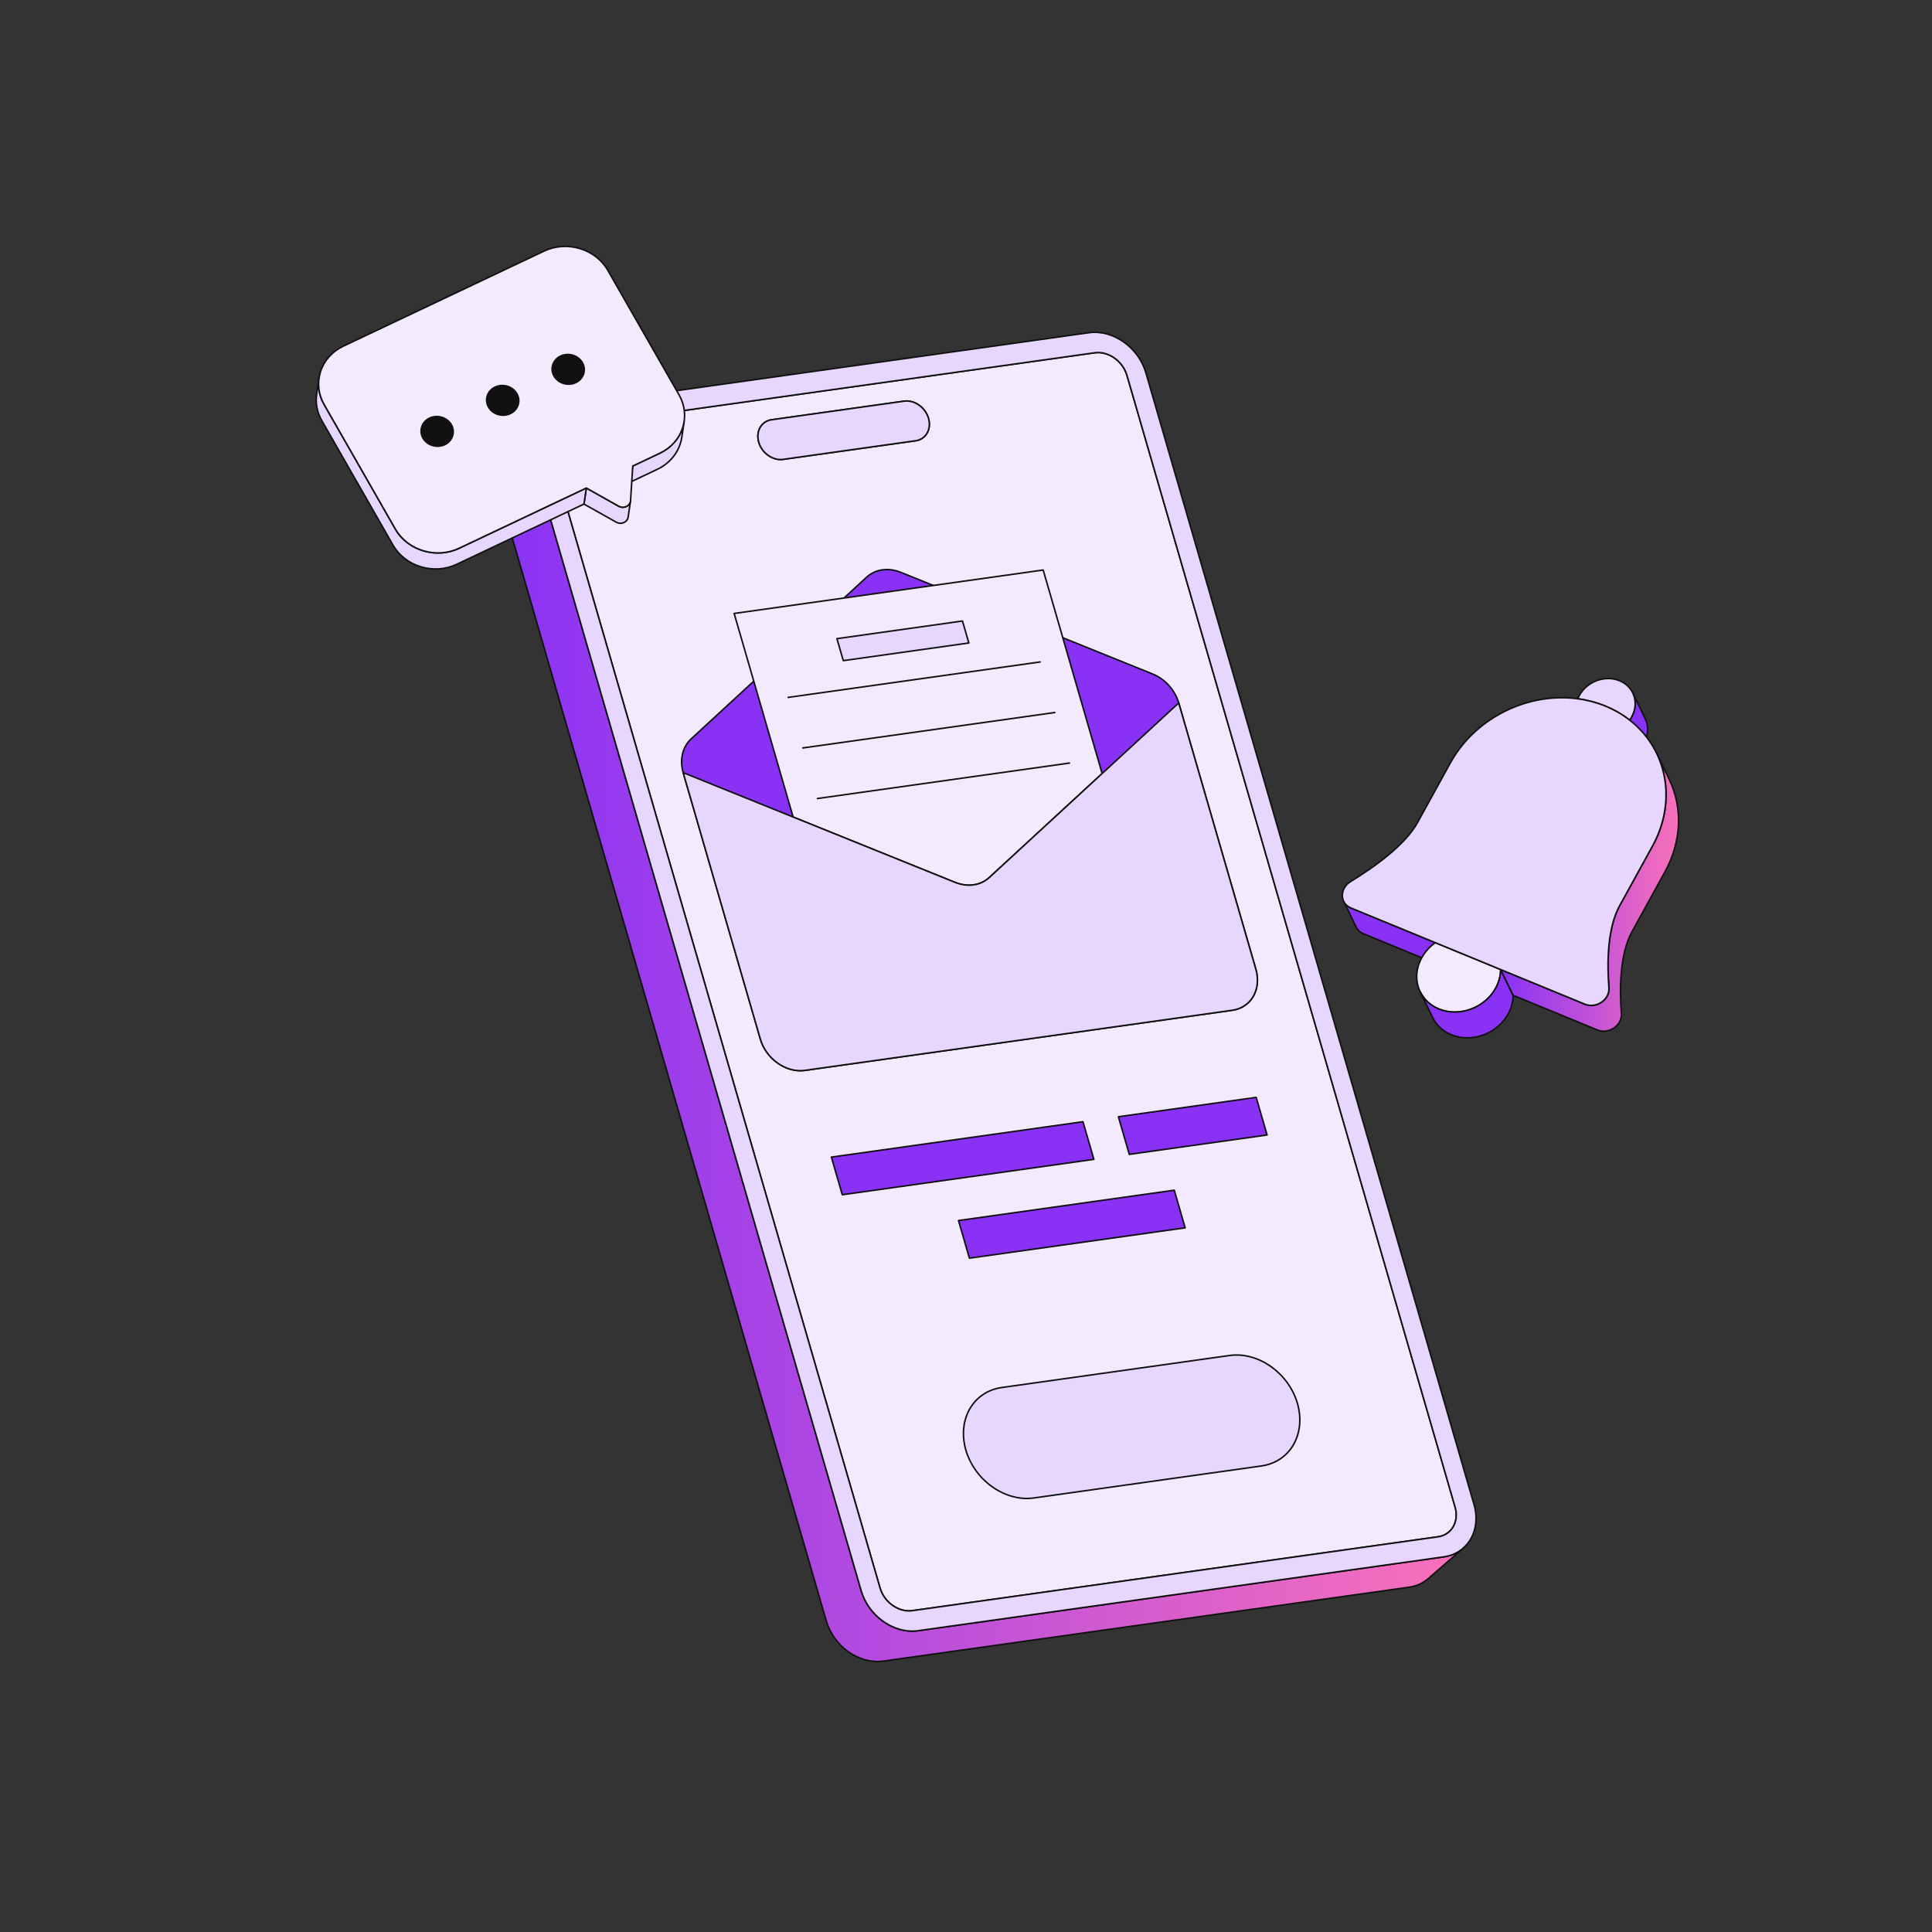 <svg width="150" height="150" viewBox="0 0 150 150" fill="none" xmlns="http://www.w3.org/2000/svg">
<rect x="0" y="0" width="150" height="150" fill="#333333" stroke="none"/>
<g clip-path="url(#clip0_37_11412)">
<path d="M126.766 53.799L127.735 55.801C128.003 56.355 127.995 57.037 127.65 57.664C127.603 57.749 127.551 57.831 127.494 57.911L126.525 55.909C126.582 55.83 126.635 55.747 126.682 55.662C127.027 55.035 127.034 54.353 126.766 53.799Z" fill="#8932F6"/>
<path d="M127.494 57.971C127.483 57.971 127.472 57.967 127.462 57.961C127.453 57.955 127.445 57.947 127.44 57.937L126.472 55.935C126.467 55.925 126.465 55.914 126.466 55.903C126.467 55.893 126.471 55.882 126.477 55.873C126.533 55.796 126.584 55.716 126.63 55.633C126.953 55.044 126.984 54.386 126.713 53.826L126.713 53.825C126.709 53.818 126.707 53.81 126.707 53.802C126.706 53.794 126.707 53.786 126.71 53.779C126.712 53.771 126.716 53.764 126.722 53.759C126.727 53.753 126.733 53.748 126.74 53.745C126.747 53.741 126.755 53.739 126.763 53.739C126.771 53.738 126.779 53.739 126.786 53.742C126.793 53.744 126.8 53.748 126.806 53.754C126.812 53.759 126.817 53.765 126.82 53.772L127.789 55.774C128.077 56.37 128.046 57.069 127.703 57.693C127.655 57.78 127.601 57.865 127.543 57.946C127.537 57.953 127.53 57.96 127.522 57.964C127.513 57.968 127.504 57.971 127.494 57.971ZM126.595 55.914L127.503 57.792C127.537 57.741 127.569 57.688 127.598 57.635C127.922 57.046 127.952 56.387 127.681 55.827L127.006 54.432C127.048 54.851 126.957 55.286 126.734 55.69C126.692 55.767 126.645 55.842 126.595 55.914Z" fill="#111111"/>
<path d="M125.739 52.85C126.86 53.311 127.282 54.57 126.682 55.662C126.634 55.747 126.582 55.83 126.525 55.909C125.974 55.479 125.347 55.113 124.651 54.827C123.955 54.54 123.231 54.351 122.497 54.252C122.533 54.163 122.574 54.076 122.62 53.992C123.221 52.9 124.617 52.389 125.739 52.85Z" fill="#E7D6FD"/>
<path d="M126.525 55.968C126.512 55.968 126.499 55.964 126.489 55.956C125.932 55.522 125.306 55.161 124.628 54.882C123.95 54.603 123.231 54.411 122.489 54.312C122.48 54.31 122.472 54.307 122.464 54.302C122.457 54.297 122.45 54.29 122.446 54.282C122.441 54.275 122.438 54.266 122.438 54.257C122.437 54.248 122.438 54.238 122.442 54.23C122.478 54.139 122.52 54.049 122.568 53.962C123.182 52.846 124.615 52.323 125.762 52.794C126.31 53.02 126.716 53.438 126.904 53.973C127.099 54.528 127.039 55.138 126.734 55.69C126.686 55.778 126.633 55.862 126.574 55.944C126.569 55.951 126.561 55.958 126.553 55.962C126.544 55.966 126.535 55.968 126.525 55.968L126.525 55.968ZM122.583 54.203C123.307 54.307 124.01 54.498 124.674 54.771C125.341 55.045 125.96 55.399 126.512 55.823C126.554 55.761 126.593 55.698 126.629 55.633C126.917 55.11 126.974 54.535 126.791 54.013C126.614 53.511 126.232 53.117 125.716 52.905C124.624 52.456 123.258 52.956 122.673 54.02C122.64 54.08 122.61 54.141 122.583 54.203H122.583Z" fill="#111111"/>
<path d="M111.436 73.188L104.888 70.495C104.619 70.385 104.431 70.198 104.324 69.978L105.293 71.98C105.399 72.2 105.588 72.386 105.857 72.497L112.405 75.19L111.436 73.188V73.188Z" fill="#8932F6"/>
<path d="M112.404 75.25C112.396 75.25 112.389 75.249 112.381 75.246L105.834 72.553C105.563 72.442 105.357 72.253 105.238 72.006L104.27 70.004C104.266 69.997 104.264 69.99 104.264 69.982C104.263 69.974 104.264 69.966 104.267 69.959C104.27 69.951 104.274 69.944 104.279 69.938C104.284 69.932 104.29 69.928 104.297 69.924C104.305 69.921 104.312 69.919 104.32 69.918C104.328 69.918 104.336 69.919 104.343 69.921C104.351 69.924 104.357 69.928 104.363 69.933C104.369 69.939 104.374 69.945 104.377 69.952L104.378 69.953C104.484 70.172 104.668 70.34 104.91 70.44L111.458 73.133C111.472 73.138 111.483 73.149 111.49 73.162L112.458 75.164C112.463 75.173 112.465 75.183 112.464 75.193C112.463 75.204 112.46 75.213 112.455 75.222C112.45 75.231 112.442 75.238 112.433 75.243C112.424 75.248 112.414 75.25 112.404 75.25V75.25ZM104.593 70.397L105.346 71.954C105.452 72.174 105.637 72.342 105.879 72.442L112.282 75.075L111.392 73.235L104.865 70.551C104.768 70.511 104.676 70.46 104.593 70.397Z" fill="#111111"/>
<path d="M116.51 75.275C116.509 75.754 116.384 76.25 116.124 76.724C115.274 78.267 113.299 78.99 111.713 78.338C110.127 77.686 109.53 75.905 110.38 74.362C110.641 73.888 111.007 73.491 111.436 73.188L116.51 75.275Z" fill="#F3EAFE"/>
<path d="M112.947 78.637C112.519 78.637 112.092 78.559 111.69 78.394C110.921 78.078 110.353 77.491 110.089 76.741C109.816 75.964 109.9 75.108 110.327 74.333C110.583 73.868 110.955 73.455 111.402 73.139C111.418 73.127 111.44 73.125 111.459 73.133L116.533 75.219C116.544 75.224 116.553 75.231 116.56 75.241C116.566 75.251 116.57 75.263 116.57 75.275C116.568 75.776 116.432 76.287 116.176 76.753C115.528 77.929 114.233 78.637 112.947 78.637ZM111.444 73.256C111.023 73.559 110.674 73.951 110.432 74.391C110.022 75.136 109.94 75.957 110.202 76.701C110.454 77.418 110.999 77.98 111.736 78.283C113.292 78.923 115.237 78.21 116.071 76.695C116.311 76.259 116.441 75.783 116.45 75.315L111.444 73.256L111.444 73.256Z" fill="#111111"/>
<path d="M116.509 75.275L117.478 77.277C117.477 77.756 117.352 78.252 117.091 78.726C116.242 80.269 114.267 80.993 112.681 80.34C112.006 80.063 111.51 79.58 111.228 78.999L110.26 76.997C110.541 77.578 111.037 78.061 111.713 78.338C113.298 78.99 115.273 78.268 116.123 76.724C116.384 76.25 116.508 75.754 116.509 75.275Z" fill="#8932F6"/>
<path d="M113.915 80.639C113.487 80.639 113.061 80.561 112.659 80.396C111.988 80.12 111.475 79.646 111.175 79.025L110.206 77.023C110.203 77.016 110.201 77.008 110.2 77C110.2 76.992 110.201 76.984 110.204 76.977C110.206 76.969 110.21 76.963 110.215 76.957C110.221 76.951 110.227 76.946 110.234 76.943C110.241 76.939 110.249 76.937 110.257 76.937C110.264 76.936 110.272 76.937 110.28 76.94C110.287 76.942 110.294 76.947 110.3 76.952C110.306 76.957 110.311 76.963 110.314 76.97C110.602 77.565 111.093 78.019 111.736 78.283C113.292 78.923 115.237 78.21 116.071 76.695C116.317 76.247 116.448 75.755 116.45 75.274C116.45 75.261 116.454 75.248 116.463 75.237C116.471 75.227 116.483 75.219 116.496 75.216C116.51 75.213 116.523 75.215 116.536 75.221C116.548 75.226 116.558 75.236 116.564 75.248L117.532 77.25C117.536 77.259 117.538 77.268 117.538 77.277C117.537 77.778 117.4 78.289 117.144 78.755C116.497 79.931 115.202 80.639 113.915 80.639ZM110.663 77.692L111.283 78.972C111.57 79.567 112.062 80.02 112.704 80.285C114.261 80.925 116.205 80.212 117.039 78.697C117.284 78.253 117.414 77.767 117.418 77.29L116.559 75.513C116.522 75.937 116.391 76.361 116.176 76.753C115.313 78.32 113.301 79.056 111.69 78.394C111.287 78.228 110.94 77.99 110.663 77.692L110.663 77.692Z" fill="#111111"/>
<path d="M129.59 60.495L128.621 58.493C129.658 60.635 129.628 63.269 128.295 65.691L125.745 70.326C124.781 72.078 124.771 74.803 124.916 76.696C124.986 77.609 123.934 78.328 123.058 77.968L116.51 75.275L117.478 77.276L124.027 79.969C124.902 80.329 125.954 79.611 125.884 78.698C125.74 76.805 125.749 74.08 126.713 72.328L129.264 67.693C130.596 65.271 130.626 62.637 129.59 60.495Z" fill="url(#paint0_linear_37_11412)"/>
<path d="M124.509 80.123C124.336 80.123 124.164 80.091 124.005 80.025L117.456 77.332C117.442 77.326 117.431 77.316 117.425 77.303L116.456 75.301C116.451 75.29 116.449 75.277 116.451 75.265C116.453 75.253 116.458 75.242 116.466 75.233C116.475 75.225 116.486 75.219 116.497 75.216C116.509 75.213 116.522 75.214 116.533 75.219L123.081 77.912C123.483 78.077 123.966 78.01 124.342 77.736C124.694 77.479 124.886 77.092 124.856 76.701C124.707 74.744 124.731 72.045 125.692 70.297L128.243 65.662C129.522 63.339 129.64 60.735 128.568 58.519C128.564 58.512 128.562 58.504 128.562 58.496C128.561 58.488 128.562 58.48 128.565 58.473C128.568 58.465 128.572 58.459 128.577 58.453C128.582 58.447 128.588 58.442 128.595 58.439C128.603 58.435 128.61 58.433 128.618 58.433C128.626 58.432 128.634 58.433 128.641 58.436C128.649 58.438 128.656 58.443 128.661 58.448C128.667 58.453 128.672 58.459 128.675 58.466L129.644 60.468C130.733 62.72 130.614 65.364 129.317 67.722L126.766 72.357C125.818 74.079 125.796 76.753 125.944 78.693C125.977 79.127 125.767 79.553 125.381 79.835C125.12 80.024 124.812 80.123 124.509 80.123L124.509 80.123ZM117.522 77.23L124.05 79.914C124.452 80.079 124.935 80.011 125.311 79.737C125.663 79.481 125.855 79.094 125.825 78.703C125.675 76.746 125.699 74.047 126.661 72.299L129.212 67.664C130.49 65.341 130.608 62.737 129.536 60.521L129.145 59.713C129.684 61.658 129.413 63.785 128.348 65.72L125.797 70.355C124.85 72.077 124.827 74.751 124.976 76.691C125.009 77.125 124.798 77.552 124.412 77.833C124.003 78.131 123.476 78.204 123.036 78.023L116.632 75.39L117.522 77.23H117.522Z" fill="#111111"/>
<path d="M124.651 54.826C125.347 55.113 125.974 55.479 126.525 55.908C129.407 58.155 130.243 62.151 128.295 65.691L125.744 70.326C124.78 72.078 124.771 74.803 124.915 76.696C124.985 77.609 123.933 78.327 123.058 77.968L116.509 75.275L111.436 73.188L104.888 70.495C104.012 70.135 103.993 68.976 104.857 68.447C106.647 67.35 109.086 65.624 110.05 63.872L112.601 59.237C114.549 55.697 118.663 53.736 122.497 54.252C123.231 54.351 123.955 54.54 124.651 54.826L124.651 54.826Z" fill="#E7D6FD"/>
<path d="M123.54 78.121C123.367 78.121 123.196 78.089 123.036 78.023L104.865 70.551C104.46 70.384 104.198 70.032 104.164 69.61C104.126 69.134 104.38 68.669 104.826 68.396C106.661 67.272 109.049 65.569 109.998 63.844L112.549 59.208C114.466 55.725 118.56 53.662 122.505 54.193C123.257 54.294 123.987 54.488 124.674 54.771C125.362 55.054 125.997 55.421 126.562 55.861C129.533 58.177 130.268 62.231 128.348 65.72L125.797 70.356C124.849 72.077 124.827 74.751 124.976 76.692C125.009 77.125 124.798 77.552 124.412 77.833C124.152 78.023 123.843 78.121 123.54 78.121L123.54 78.121ZM121.262 54.23C117.768 54.23 114.349 56.185 112.654 59.266L110.103 63.901C109.141 65.65 106.736 67.366 104.888 68.498C104.481 68.748 104.249 69.17 104.283 69.6C104.314 69.982 104.542 70.288 104.911 70.44L123.081 77.912C123.483 78.077 123.966 78.01 124.342 77.736C124.694 77.479 124.886 77.092 124.856 76.701C124.707 74.744 124.73 72.045 125.692 70.297L128.243 65.662C130.134 62.226 129.412 58.235 126.489 55.956C125.932 55.522 125.306 55.161 124.628 54.882C123.95 54.603 123.231 54.411 122.489 54.312C122.083 54.257 121.672 54.23 121.262 54.23H121.262Z" fill="#111111"/>
</g>
<g clip-path="url(#clip1_37_11412)">
<path d="M84.996 27.388C86.054 27.239 87.175 28.029 87.5 29.151L112.976 117.015C113.301 118.137 112.708 119.167 111.65 119.316L70.831 125.052C69.771 125.201 68.65 124.412 68.325 123.29L42.849 35.426C42.523 34.304 43.117 33.273 44.177 33.124L84.996 27.388ZM71.085 34.22C71.881 34.108 72.332 33.325 72.087 32.479C71.842 31.633 70.99 31.034 70.194 31.146L59.912 32.591C59.115 32.703 58.664 33.486 58.909 34.331C59.154 35.176 60.006 35.776 60.803 35.664L71.085 34.22" fill="#F3EAFE"/>
<path d="M70.574 125.13C69.572 125.13 68.573 124.361 68.267 123.306L42.792 35.442C42.622 34.857 42.693 34.26 42.987 33.806C43.119 33.604 43.292 33.433 43.497 33.305C43.701 33.177 43.931 33.095 44.17 33.065L84.988 27.328C86.072 27.176 87.225 27.986 87.558 29.134L113.034 116.998C113.204 117.584 113.133 118.181 112.838 118.636C112.707 118.837 112.534 119.008 112.33 119.136C112.127 119.263 111.897 119.345 111.659 119.375L70.84 125.112C70.752 125.124 70.663 125.13 70.574 125.13ZM84.997 27.388L85.005 27.447L44.186 33.184C43.964 33.212 43.751 33.287 43.561 33.406C43.372 33.525 43.21 33.684 43.088 33.871C42.813 34.296 42.747 34.857 42.907 35.409L68.383 123.273C68.7 124.366 69.794 125.137 70.823 124.993L111.642 119.256C111.864 119.228 112.076 119.153 112.266 119.034C112.455 118.916 112.616 118.757 112.738 118.57C113.013 118.145 113.079 117.584 112.919 117.031L87.443 29.168C87.126 28.075 86.032 27.303 85.005 27.447L84.997 27.388ZM60.609 35.738C59.846 35.738 59.085 35.151 58.852 34.348C58.723 33.902 58.778 33.447 59.004 33.098C59.104 32.944 59.236 32.813 59.391 32.715C59.547 32.618 59.722 32.555 59.904 32.532L70.186 31.087C71.013 30.971 71.892 31.588 72.146 32.462C72.275 32.908 72.22 33.364 71.994 33.712C71.894 33.866 71.762 33.997 71.607 34.095C71.451 34.193 71.276 34.255 71.094 34.279L60.812 35.724C60.745 35.733 60.677 35.738 60.609 35.738ZM70.39 31.192C70.327 31.192 70.265 31.197 70.203 31.206L59.92 32.65C59.755 32.671 59.597 32.728 59.456 32.817C59.315 32.906 59.195 33.024 59.104 33.163C58.898 33.483 58.848 33.902 58.967 34.314C59.205 35.134 60.025 35.713 60.795 35.605L71.077 34.16C71.242 34.139 71.401 34.082 71.542 33.993C71.683 33.905 71.803 33.786 71.893 33.647C72.1 33.328 72.15 32.908 72.031 32.496C71.812 31.742 71.101 31.192 70.39 31.192Z" fill="#111111"/>
<path d="M70.194 31.146C70.991 31.034 71.843 31.634 72.088 32.479C72.333 33.325 71.882 34.108 71.085 34.22L60.803 35.664C60.007 35.776 59.155 35.177 58.91 34.331C58.664 33.486 59.115 32.703 59.912 32.591L70.194 31.146Z" fill="#E7D6FD"/>
<path d="M60.609 35.738C59.846 35.738 59.085 35.151 58.852 34.348C58.722 33.902 58.778 33.447 59.003 33.098C59.103 32.944 59.235 32.813 59.391 32.715C59.546 32.618 59.721 32.555 59.904 32.532L70.186 31.087C71.013 30.97 71.892 31.588 72.145 32.462C72.275 32.908 72.219 33.364 71.994 33.712C71.894 33.866 71.762 33.997 71.606 34.095C71.451 34.193 71.276 34.255 71.093 34.279L60.811 35.724C60.744 35.733 60.677 35.738 60.609 35.738ZM70.39 31.192C70.327 31.192 70.264 31.197 70.202 31.206L59.92 32.65C59.755 32.671 59.596 32.728 59.455 32.817C59.314 32.906 59.194 33.024 59.104 33.164C58.897 33.483 58.847 33.902 58.967 34.314C59.185 35.068 59.895 35.618 60.607 35.618C60.67 35.618 60.732 35.614 60.794 35.605L71.077 34.16C71.242 34.139 71.4 34.082 71.541 33.993C71.682 33.905 71.802 33.786 71.893 33.647C72.1 33.328 72.15 32.908 72.03 32.496C71.811 31.742 71.101 31.192 70.39 31.192Z" fill="#111111"/>
<path d="M112.101 120.872L71.279 126.609C69.415 126.871 67.435 125.477 66.86 123.495L41.385 35.632C40.992 34.276 41.358 32.996 42.227 32.239L39.519 34.598C38.65 35.355 38.284 36.635 38.677 37.991L64.153 125.855C64.727 127.837 66.707 129.23 68.572 128.968L109.393 123.232C109.948 123.159 110.469 122.926 110.892 122.561L113.6 120.202C113.176 120.567 112.655 120.8 112.101 120.872Z" fill="url(#paint1_linear_37_11412)"/>
<path d="M68.118 129.06C66.372 129.06 64.63 127.715 64.096 125.872L38.62 38.008C38.234 36.676 38.563 35.352 39.48 34.553L42.188 32.193C42.194 32.188 42.201 32.184 42.208 32.181C42.216 32.178 42.224 32.177 42.232 32.178C42.24 32.178 42.248 32.18 42.255 32.184C42.262 32.187 42.269 32.192 42.274 32.198C42.279 32.204 42.283 32.211 42.286 32.219C42.288 32.226 42.289 32.234 42.288 32.242C42.288 32.25 42.286 32.258 42.282 32.265C42.278 32.272 42.273 32.279 42.267 32.284C41.386 33.052 41.07 34.328 41.443 35.615L66.918 123.479C67.438 125.272 69.13 126.58 70.825 126.58C70.974 126.58 71.124 126.57 71.272 126.549L112.093 120.813C112.636 120.741 113.146 120.513 113.561 120.156C113.573 120.146 113.589 120.141 113.604 120.142C113.62 120.143 113.635 120.15 113.646 120.162C113.656 120.174 113.661 120.19 113.66 120.206C113.659 120.222 113.652 120.236 113.64 120.247L110.932 122.607C110.499 122.978 109.968 123.216 109.402 123.291L68.581 129.028C68.428 129.049 68.273 129.06 68.118 129.06ZM41.651 32.821L39.559 34.644C38.678 35.412 38.362 36.688 38.735 37.974L64.211 125.838C64.776 127.789 66.729 129.167 68.564 128.909L109.385 123.172C109.928 123.101 110.438 122.873 110.853 122.516L112.949 120.69C112.682 120.81 112.4 120.892 112.11 120.932L71.288 126.668C69.397 126.934 67.385 125.518 66.803 123.512L41.328 35.648C41.03 34.622 41.157 33.601 41.651 32.821Z" fill="#111111"/>
<path d="M84.545 25.832C86.412 25.569 88.392 26.963 88.967 28.945L114.442 116.809C115.017 118.79 113.969 120.61 112.101 120.872L71.28 126.608C69.415 126.871 67.435 125.477 66.861 123.495L41.385 35.632C40.81 33.65 41.858 31.831 43.726 31.568L84.545 25.832ZM112.976 117.015L87.5 29.151C87.175 28.029 86.054 27.239 84.996 27.388L44.177 33.124C43.117 33.273 42.523 34.303 42.849 35.426L68.325 123.29C68.65 124.412 69.771 125.201 70.831 125.052L111.65 119.316C112.708 119.167 113.301 118.137 112.976 117.015Z" fill="#E7D6FD"/>
<path d="M70.826 126.7C69.079 126.7 67.337 125.355 66.803 123.512L41.327 35.648C41.031 34.626 41.155 33.586 41.667 32.795C41.895 32.444 42.196 32.148 42.55 31.925C42.904 31.703 43.303 31.561 43.718 31.509L84.536 25.772C86.429 25.506 88.443 26.922 89.024 28.928L114.5 116.792C114.796 117.814 114.672 118.854 114.16 119.645C113.932 119.996 113.631 120.293 113.277 120.515C112.922 120.737 112.524 120.879 112.109 120.932L71.288 126.668C71.135 126.69 70.98 126.7 70.826 126.7ZM84.553 25.891L43.734 31.627C43.337 31.678 42.955 31.814 42.615 32.027C42.275 32.24 41.986 32.524 41.768 32.86C41.274 33.622 41.156 34.626 41.442 35.615L66.918 123.479C67.438 125.272 69.129 126.58 70.824 126.58C70.974 126.58 71.123 126.57 71.271 126.549L112.093 120.813C112.49 120.763 112.872 120.626 113.212 120.413C113.552 120.201 113.841 119.916 114.059 119.58C114.553 118.818 114.671 117.814 114.385 116.825L88.909 28.962C88.343 27.011 86.389 25.633 84.553 25.891ZM70.573 125.13C69.571 125.13 68.572 124.361 68.267 123.306L42.791 35.443C42.621 34.857 42.692 34.26 42.986 33.806C43.118 33.604 43.292 33.433 43.496 33.305C43.7 33.177 43.93 33.095 44.169 33.065L84.987 27.329C86.072 27.176 87.225 27.986 87.558 29.134L113.033 116.998C113.203 117.584 113.132 118.181 112.838 118.636C112.707 118.837 112.533 119.008 112.33 119.136C112.126 119.264 111.897 119.345 111.658 119.376L70.84 125.112C70.751 125.124 70.662 125.13 70.573 125.13ZM85.254 27.43C85.171 27.43 85.087 27.436 85.004 27.448L44.185 33.184C43.963 33.212 43.75 33.287 43.56 33.406C43.371 33.525 43.209 33.684 43.087 33.871C42.812 34.296 42.746 34.857 42.906 35.409L68.382 123.273C68.699 124.366 69.794 125.137 70.823 124.993L111.642 119.257C111.863 119.229 112.076 119.153 112.265 119.034C112.454 118.916 112.615 118.757 112.737 118.57C113.012 118.145 113.078 117.584 112.918 117.031L87.442 29.168C87.151 28.163 86.204 27.43 85.254 27.43Z" fill="#111111"/>
</g>
<g clip-path="url(#clip2_37_11412)">
<path d="M95.455 105.24L77.782 107.726C75.553 108.039 74.302 110.213 74.988 112.58C75.674 114.95 78.037 116.615 80.266 116.302L97.939 113.816C100.168 113.502 101.419 111.329 100.732 108.959C100.046 106.592 97.683 104.926 95.455 105.24" fill="#E7D6FD"/>
<path d="M79.724 116.4C77.643 116.4 75.567 114.796 74.93 112.597C74.578 111.38 74.725 110.141 75.335 109.198C75.88 108.355 76.746 107.811 77.774 107.667L95.447 105.181C97.701 104.864 100.097 106.551 100.79 108.942C101.143 110.161 100.996 111.401 100.386 112.345C99.841 113.187 98.975 113.731 97.948 113.875L80.275 116.361C80.092 116.387 79.908 116.4 79.724 116.4L79.724 116.4ZM95.463 105.299L77.79 107.785C76.798 107.925 75.962 108.45 75.436 109.263C74.845 110.177 74.703 111.38 75.046 112.564C75.723 114.901 78.061 116.551 80.258 116.243L97.931 113.757C98.923 113.617 99.759 113.092 100.285 112.279C100.876 111.365 101.018 110.161 100.675 108.976C99.998 106.639 97.66 104.99 95.463 105.299Z" fill="#111111"/>
<path d="M91.17 92.406L74.419 94.763L75.265 97.684L92.016 95.328L91.17 92.406Z" fill="#8932F6"/>
<path d="M75.264 97.744C75.251 97.744 75.239 97.74 75.228 97.732C75.218 97.724 75.211 97.713 75.207 97.701L74.361 94.779C74.358 94.771 74.358 94.763 74.359 94.754C74.36 94.746 74.363 94.737 74.368 94.73C74.373 94.723 74.379 94.717 74.386 94.712C74.393 94.707 74.401 94.704 74.41 94.703L91.161 92.347C91.175 92.345 91.19 92.348 91.202 92.356C91.214 92.364 91.223 92.376 91.227 92.39L92.073 95.311C92.076 95.319 92.076 95.328 92.075 95.336C92.074 95.345 92.071 95.353 92.066 95.36C92.061 95.368 92.055 95.374 92.048 95.378C92.041 95.383 92.033 95.386 92.024 95.387L75.273 97.743C75.27 97.744 75.267 97.744 75.264 97.744ZM74.495 94.813L75.308 97.617L91.939 95.278L91.126 92.473L74.495 94.813Z" fill="#111111"/>
<path d="M84.081 87.09L64.548 89.838L65.394 92.759L84.927 90.011L84.081 87.09Z" fill="#8932F6"/>
<path d="M65.394 92.819C65.368 92.819 65.344 92.802 65.337 92.776L64.491 89.855C64.488 89.846 64.488 89.838 64.489 89.829C64.49 89.821 64.493 89.812 64.498 89.805C64.502 89.798 64.509 89.792 64.516 89.787C64.523 89.783 64.531 89.78 64.54 89.778L84.073 87.031C84.087 87.029 84.102 87.032 84.114 87.04C84.126 87.048 84.135 87.06 84.139 87.074L84.985 89.995C84.987 90.003 84.988 90.012 84.987 90.02C84.986 90.029 84.982 90.037 84.978 90.044C84.973 90.051 84.967 90.058 84.96 90.062C84.952 90.067 84.944 90.07 84.936 90.071L65.403 92.819C65.4 92.819 65.397 92.819 65.394 92.819ZM64.625 89.888L65.438 92.692L84.85 89.962L84.038 87.157L64.625 89.888Z" fill="#111111"/>
<path d="M97.529 85.199L86.831 86.704L87.677 89.625L98.375 88.12L97.529 85.199Z" fill="#8932F6"/>
<path d="M87.678 89.684C87.665 89.684 87.652 89.68 87.642 89.672C87.631 89.665 87.624 89.654 87.62 89.641L86.774 86.72C86.772 86.712 86.771 86.703 86.772 86.695C86.773 86.686 86.776 86.678 86.781 86.671C86.786 86.663 86.792 86.657 86.799 86.653C86.806 86.648 86.815 86.645 86.823 86.644L97.521 85.139C97.535 85.137 97.55 85.14 97.562 85.148C97.574 85.156 97.583 85.168 97.587 85.182L98.433 88.103C98.435 88.111 98.436 88.12 98.435 88.128C98.433 88.137 98.43 88.145 98.426 88.152C98.421 88.159 98.415 88.166 98.408 88.17C98.4 88.175 98.392 88.178 98.384 88.179L87.686 89.684C87.683 89.684 87.68 89.684 87.678 89.684L87.678 89.684ZM86.908 86.753L87.721 89.558L98.299 88.07L97.486 85.265L86.908 86.753V86.753Z" fill="#111111"/>
<path d="M97.505 75.254L95.451 68.165L91.515 54.577C91.225 53.575 90.456 52.719 89.494 52.331L69.941 44.438C69.457 44.242 68.961 44.18 68.502 44.245C68.044 44.309 67.622 44.5 67.286 44.811L53.655 57.372C52.987 57.99 52.752 58.987 53.042 59.989L59.032 80.666C59.481 82.219 61.031 83.309 62.49 83.104L95.674 78.436C97.136 78.23 97.955 76.807 97.505 75.254Z" fill="#8932F6"/>
<path d="M62.135 83.188C60.763 83.188 59.394 82.132 58.975 80.683L52.985 60.006C52.69 58.986 52.931 57.96 53.615 57.328L67.246 44.767C67.585 44.454 68.016 44.252 68.495 44.185C68.971 44.118 69.479 44.186 69.964 44.382L89.517 52.275C90.491 52.669 91.279 53.544 91.573 54.56L97.563 75.238C97.796 76.042 97.699 76.86 97.296 77.483C96.936 78.04 96.363 78.4 95.683 78.495L62.499 83.163C62.379 83.18 62.257 83.188 62.135 83.188V83.188ZM68.857 44.28C68.74 44.28 68.625 44.288 68.511 44.304C68.057 44.368 67.648 44.558 67.327 44.855L53.696 57.416C53.046 58.017 52.818 58.997 53.1 59.972L59.09 80.65C59.531 82.171 61.052 83.245 62.482 83.044L95.666 78.376C96.311 78.286 96.854 77.945 97.195 77.418C97.579 76.824 97.671 76.042 97.448 75.271L91.458 54.594C91.174 53.612 90.413 52.766 89.472 52.386L69.919 44.493C69.57 44.352 69.208 44.28 68.857 44.28V44.28Z" fill="#111111"/>
<path d="M80.992 44.255L72.461 45.455L65.529 46.43L56.999 47.63L61.577 63.433L74.15 68.508C74.633 68.703 75.128 68.765 75.587 68.701C76.046 68.636 76.468 68.445 76.805 68.134L85.569 60.057L80.992 44.255Z" fill="#F3EAFE"/>
<path d="M75.234 68.785C74.867 68.785 74.491 68.71 74.128 68.563L61.555 63.489C61.546 63.485 61.539 63.48 61.533 63.473C61.527 63.467 61.522 63.459 61.52 63.45L56.942 47.646C56.939 47.638 56.939 47.629 56.94 47.621C56.941 47.612 56.944 47.604 56.949 47.597C56.954 47.59 56.96 47.584 56.967 47.579C56.974 47.574 56.983 47.571 56.991 47.57L80.984 44.195C80.998 44.193 81.013 44.196 81.025 44.204C81.037 44.212 81.046 44.224 81.05 44.238L85.627 60.041C85.634 60.062 85.627 60.086 85.61 60.101L76.846 68.178C76.506 68.492 76.074 68.693 75.596 68.76C75.476 68.777 75.355 68.785 75.234 68.785V68.785ZM61.627 63.388L74.173 68.452C74.637 68.64 75.123 68.706 75.579 68.641C76.033 68.578 76.443 68.387 76.765 68.09L85.502 60.038L80.949 44.321L57.076 47.679L61.627 63.388H61.627Z" fill="#111111"/>
<path d="M91.516 54.577L76.806 68.134C76.468 68.445 76.046 68.636 75.587 68.701C75.129 68.766 74.633 68.703 74.151 68.508L53.043 59.989L59.032 80.666C59.482 82.219 61.032 83.309 62.491 83.104L95.674 78.436C97.137 78.23 97.955 76.807 97.506 75.254L91.516 54.577Z" fill="#E7D6FD"/>
<path d="M62.135 83.188C60.762 83.188 59.394 82.131 58.974 80.683L52.985 60.005C52.982 59.995 52.982 59.983 52.985 59.972C52.988 59.962 52.994 59.952 53.002 59.944C53.011 59.937 53.021 59.932 53.032 59.93C53.043 59.928 53.054 59.929 53.065 59.933L74.172 68.452C74.637 68.64 75.123 68.705 75.578 68.641C76.032 68.578 76.442 68.387 76.765 68.09L91.475 54.533C91.482 54.526 91.492 54.521 91.501 54.519C91.511 54.516 91.522 54.516 91.532 54.519C91.541 54.522 91.55 54.527 91.558 54.534C91.565 54.541 91.57 54.55 91.573 54.56L97.562 75.238C97.796 76.042 97.698 76.86 97.296 77.483C96.935 78.04 96.362 78.399 95.682 78.495L62.499 83.163C62.378 83.18 62.257 83.188 62.135 83.188ZM53.134 60.09L59.089 80.65C59.53 82.171 61.052 83.246 62.482 83.044L95.665 78.376C96.311 78.285 96.854 77.945 97.195 77.418C97.579 76.824 97.671 76.042 97.447 75.271L91.485 54.687L76.846 68.178C76.506 68.492 76.073 68.693 75.595 68.76C75.119 68.827 74.611 68.759 74.127 68.563L53.134 60.09Z" fill="#111111"/>
<path d="M74.725 48.214L64.978 49.585L65.473 51.292L75.22 49.921L74.725 48.214Z" fill="#E7D6FD"/>
<path d="M65.473 51.352C65.46 51.352 65.448 51.348 65.437 51.34C65.427 51.332 65.419 51.321 65.416 51.309L64.921 49.602C64.919 49.594 64.918 49.585 64.92 49.576C64.921 49.568 64.924 49.56 64.928 49.553C64.933 49.545 64.939 49.539 64.947 49.535C64.954 49.53 64.962 49.527 64.971 49.526L74.717 48.155C74.732 48.153 74.746 48.156 74.758 48.164C74.77 48.172 74.779 48.184 74.783 48.197L75.278 49.904C75.28 49.912 75.281 49.921 75.279 49.93C75.278 49.938 75.275 49.946 75.27 49.953C75.266 49.961 75.26 49.967 75.252 49.971C75.245 49.976 75.237 49.979 75.228 49.98L65.482 51.351C65.479 51.352 65.476 51.352 65.473 51.352ZM65.056 49.635L65.516 51.225L75.143 49.871L74.683 48.281L65.056 49.635ZM61.187 54.206C61.172 54.206 61.158 54.2 61.147 54.189C61.136 54.179 61.129 54.165 61.128 54.15C61.127 54.135 61.132 54.12 61.141 54.108C61.15 54.097 61.164 54.089 61.179 54.087L80.751 51.333C80.759 51.332 80.767 51.333 80.774 51.334C80.782 51.337 80.789 51.34 80.796 51.345C80.802 51.349 80.807 51.355 80.811 51.362C80.815 51.369 80.818 51.377 80.819 51.384C80.82 51.392 80.819 51.4 80.817 51.408C80.816 51.415 80.812 51.422 80.807 51.429C80.802 51.435 80.797 51.44 80.79 51.444C80.783 51.448 80.775 51.451 80.768 51.452L61.195 54.205C61.193 54.206 61.19 54.206 61.187 54.206H61.187ZM62.324 58.132C62.309 58.131 62.295 58.125 62.284 58.115C62.273 58.105 62.266 58.091 62.265 58.076C62.264 58.061 62.269 58.046 62.278 58.034C62.288 58.022 62.301 58.014 62.316 58.012L81.888 55.259C81.896 55.258 81.904 55.258 81.912 55.26C81.919 55.262 81.926 55.266 81.933 55.27C81.939 55.275 81.944 55.281 81.948 55.288C81.952 55.295 81.955 55.302 81.956 55.31C81.957 55.318 81.957 55.326 81.954 55.333C81.953 55.341 81.949 55.348 81.944 55.354C81.94 55.361 81.934 55.366 81.927 55.37C81.92 55.374 81.913 55.377 81.905 55.378L62.333 58.131C62.33 58.131 62.327 58.132 62.324 58.132H62.324ZM63.461 62.057C63.446 62.057 63.432 62.051 63.421 62.041C63.41 62.03 63.403 62.016 63.402 62.001C63.401 61.986 63.406 61.971 63.415 61.96C63.425 61.948 63.438 61.94 63.453 61.938L83.025 59.184C83.041 59.182 83.057 59.187 83.07 59.196C83.082 59.206 83.091 59.22 83.093 59.236C83.095 59.251 83.091 59.267 83.082 59.28C83.072 59.293 83.058 59.301 83.042 59.303L63.47 62.056C63.467 62.057 63.464 62.057 63.461 62.057H63.461Z" fill="#111111"/>
</g>
<g clip-path="url(#clip3_37_11412)">
<path d="M51.224 35.189L49.128 36.182L48.944 37.427L51.04 36.434C52.113 35.926 52.782 34.985 52.935 33.952L53.119 32.707C52.966 33.74 52.297 34.681 51.224 35.189Z" fill="#E7D6FD"/>
<path d="M48.939 37.487C48.931 37.486 48.923 37.483 48.916 37.48C48.908 37.476 48.902 37.47 48.897 37.464C48.892 37.458 48.888 37.45 48.886 37.442C48.884 37.434 48.883 37.426 48.885 37.418L49.069 36.173C49.071 36.153 49.084 36.136 49.102 36.127L51.198 35.135C52.209 34.656 52.904 33.745 53.059 32.698C53.062 32.682 53.07 32.668 53.083 32.659C53.096 32.649 53.112 32.645 53.127 32.648C53.135 32.649 53.143 32.651 53.149 32.655C53.156 32.659 53.162 32.665 53.167 32.671C53.172 32.677 53.175 32.685 53.177 32.692C53.179 32.7 53.179 32.708 53.178 32.716L53.178 32.717L52.994 33.961C52.833 35.048 52.112 35.993 51.066 36.489L48.97 37.481C48.96 37.486 48.949 37.487 48.939 37.487ZM49.183 36.222L49.02 37.324L51.014 36.38C52.025 35.901 52.721 34.99 52.875 33.943L52.933 33.552C52.608 34.276 52.016 34.88 51.249 35.243L49.183 36.222Z" fill="#111111"/>
<path d="M48.632 39.321C48.538 39.365 48.434 39.387 48.33 39.383C48.225 39.379 48.124 39.35 48.033 39.299L45.522 37.889L45.338 39.134L47.849 40.544C47.94 40.595 48.042 40.624 48.146 40.628C48.25 40.632 48.354 40.611 48.449 40.566C48.614 40.488 48.74 40.34 48.768 40.15L48.952 38.904C48.924 39.095 48.798 39.243 48.632 39.321Z" fill="#E7D6FD"/>
<path d="M48.109 40.685C48.009 40.677 47.91 40.647 47.819 40.597L45.309 39.187C45.298 39.181 45.289 39.172 45.284 39.161C45.279 39.15 45.277 39.137 45.279 39.125L45.462 37.88C45.464 37.871 45.468 37.861 45.473 37.854C45.479 37.846 45.487 37.839 45.495 37.835C45.504 37.831 45.514 37.829 45.523 37.829C45.533 37.829 45.543 37.832 45.551 37.837L48.062 39.247C48.231 39.341 48.434 39.348 48.607 39.267C48.764 39.192 48.868 39.057 48.892 38.896C48.895 38.88 48.903 38.866 48.916 38.856C48.929 38.847 48.945 38.843 48.961 38.845C48.968 38.846 48.976 38.849 48.983 38.853C48.989 38.857 48.995 38.862 49 38.869C49.005 38.875 49.008 38.882 49.01 38.89C49.012 38.898 49.012 38.906 49.011 38.913L48.827 40.158C48.797 40.36 48.669 40.529 48.474 40.621C48.36 40.674 48.234 40.697 48.109 40.685ZM45.403 39.102L47.878 40.492C48.047 40.586 48.251 40.593 48.423 40.512C48.581 40.437 48.685 40.302 48.709 40.141L48.84 39.249C48.787 39.301 48.725 39.344 48.658 39.376C48.451 39.473 48.206 39.464 48.003 39.352L45.569 37.984L45.403 39.102Z" fill="#111111"/>
<path d="M35.644 42.567C33.866 43.409 31.65 42.742 30.697 41.076L25.169 31.412C24.791 30.752 24.668 30.034 24.769 29.356L24.585 30.601C24.485 31.279 24.607 31.997 24.985 32.657L30.513 42.322C31.466 43.988 33.682 44.654 35.46 43.812L45.338 39.134L45.522 37.889L35.644 42.567Z" fill="#E7D6FD"/>
<path d="M33.476 44.22C32.246 44.112 31.085 43.442 30.461 42.351L24.933 32.687C24.56 32.036 24.419 31.311 24.525 30.592L24.709 29.347C24.71 29.339 24.713 29.332 24.717 29.325C24.721 29.318 24.726 29.312 24.733 29.308C24.739 29.303 24.746 29.299 24.754 29.297C24.762 29.296 24.77 29.295 24.777 29.296C24.785 29.297 24.793 29.3 24.799 29.304C24.806 29.308 24.812 29.314 24.817 29.32C24.822 29.326 24.825 29.334 24.827 29.341C24.829 29.349 24.829 29.357 24.828 29.365C24.726 30.057 24.862 30.755 25.221 31.383L30.749 41.047C31.685 42.683 33.87 43.34 35.618 42.512L45.496 37.835C45.506 37.83 45.517 37.828 45.528 37.829C45.539 37.83 45.549 37.834 45.558 37.841C45.567 37.847 45.573 37.856 45.578 37.866C45.582 37.876 45.583 37.887 45.581 37.898L45.398 39.143C45.395 39.163 45.382 39.18 45.364 39.189L35.486 43.866C34.847 44.169 34.151 44.279 33.476 44.22ZM24.701 30.223L24.644 30.61C24.542 31.302 24.678 32 25.037 32.627L30.565 42.292C31.501 43.928 33.686 44.586 35.435 43.757L45.283 39.093L45.446 37.991L35.67 42.621C33.866 43.475 31.611 42.796 30.645 41.106L25.117 31.442C24.896 31.056 24.756 30.644 24.701 30.223Z" fill="#111111"/>
<path d="M42.244 19.493C44.023 18.651 46.236 19.318 47.189 20.985L52.717 30.649C53.67 32.315 53.002 34.347 51.223 35.189L49.127 36.181L48.956 38.861C48.942 39.072 48.81 39.237 48.632 39.321C48.538 39.365 48.434 39.386 48.33 39.383C48.225 39.379 48.123 39.35 48.032 39.299L45.522 37.889L35.644 42.566C33.865 43.409 31.65 42.742 30.697 41.076L25.168 31.412C24.215 29.746 24.886 27.713 26.665 26.871L42.244 19.493Z" fill="#F3EAFE"/>
<path d="M33.66 42.975C32.43 42.867 31.269 42.197 30.645 41.106L25.117 31.442C24.656 30.637 24.551 29.719 24.822 28.858C25.102 27.963 25.748 27.239 26.64 26.816L42.219 19.439C44.022 18.585 46.275 19.265 47.242 20.955L52.77 30.619C53.231 31.425 53.336 32.343 53.066 33.205C52.786 34.097 52.141 34.822 51.249 35.243L49.186 36.221L49.017 38.865C49.002 39.086 48.868 39.276 48.658 39.375C48.452 39.473 48.207 39.464 48.004 39.352L45.52 37.956L35.67 42.621C35.031 42.923 34.335 43.034 33.66 42.975ZM42.245 19.493L42.271 19.547L26.691 26.925C25.83 27.333 25.206 28.032 24.936 28.893C24.676 29.723 24.777 30.606 25.221 31.382L30.749 41.046C31.685 42.683 33.87 43.34 35.618 42.512L45.496 37.835C45.505 37.831 45.515 37.828 45.524 37.829C45.534 37.829 45.543 37.832 45.552 37.837L48.062 39.247C48.231 39.341 48.435 39.348 48.607 39.267C48.776 39.187 48.885 39.033 48.897 38.857L49.068 36.178C49.069 36.167 49.072 36.157 49.078 36.148C49.084 36.139 49.093 36.132 49.102 36.127L51.198 35.135C52.059 34.727 52.681 34.029 52.951 33.169C53.211 32.34 53.11 31.455 52.666 30.678L47.137 21.015C46.201 19.378 44.018 18.72 42.271 19.547L42.245 19.493Z" fill="#111111"/>
<path d="M33.351 32.463C32.744 32.75 32.515 33.447 32.84 34.015C33.167 34.585 33.924 34.812 34.53 34.525C35.139 34.236 35.367 33.543 35.041 32.973C34.716 32.404 33.96 32.175 33.351 32.463Z" fill="#111111"/>
<path d="M33.849 34.703C33.416 34.665 33.007 34.429 32.787 34.045C32.624 33.76 32.588 33.435 32.684 33.13C32.783 32.813 33.01 32.557 33.324 32.408C33.959 32.108 34.752 32.348 35.092 32.943C35.256 33.228 35.293 33.554 35.197 33.858C35.098 34.174 34.87 34.43 34.555 34.579C34.331 34.685 34.086 34.724 33.849 34.703ZM33.376 32.517C33.092 32.651 32.887 32.882 32.798 33.166C32.712 33.439 32.745 33.73 32.892 33.985C33.201 34.527 33.925 34.745 34.504 34.47C34.788 34.335 34.994 34.105 35.083 33.822C35.168 33.55 35.135 33.259 34.988 33.002C34.678 32.461 33.955 32.243 33.376 32.517ZM38.437 30.054C37.831 30.341 37.602 31.038 37.927 31.606C38.253 32.176 39.01 32.403 39.617 32.115C40.226 31.827 40.454 31.134 40.127 30.564C39.803 29.995 39.047 29.765 38.437 30.054Z" fill="#111111"/>
<path d="M38.937 32.294C38.504 32.256 38.095 32.02 37.875 31.635C37.712 31.351 37.675 31.026 37.771 30.72C37.871 30.404 38.098 30.148 38.412 29.999C39.047 29.699 39.84 29.939 40.18 30.534C40.343 30.819 40.381 31.145 40.285 31.449C40.186 31.765 39.958 32.02 39.643 32.17C39.418 32.276 39.174 32.315 38.937 32.294ZM39.109 29.994C38.892 29.976 38.669 30.011 38.464 30.108C38.18 30.242 37.975 30.472 37.886 30.756C37.8 31.029 37.833 31.321 37.979 31.576C38.289 32.117 39.012 32.335 39.591 32.061C39.876 31.926 40.082 31.696 40.17 31.413C40.256 31.141 40.222 30.849 40.076 30.593C39.876 30.244 39.504 30.029 39.109 29.994ZM43.525 27.645C42.919 27.932 42.69 28.628 43.014 29.197C43.341 29.767 44.098 29.994 44.705 29.706C45.314 29.418 45.542 28.725 45.215 28.154C44.89 27.586 44.134 27.356 43.525 27.645Z" fill="#111111"/>
<path d="M44.024 29.885C43.591 29.847 43.182 29.611 42.962 29.226C42.799 28.942 42.762 28.617 42.858 28.311C42.958 27.995 43.185 27.739 43.499 27.59C44.134 27.29 44.927 27.529 45.267 28.125C45.431 28.41 45.468 28.735 45.372 29.04C45.273 29.355 45.045 29.611 44.73 29.761C44.505 29.867 44.261 29.906 44.024 29.885ZM44.196 27.585C43.979 27.566 43.756 27.602 43.55 27.699C43.267 27.833 43.062 28.064 42.973 28.348C42.887 28.621 42.92 28.912 43.066 29.167C43.376 29.709 44.099 29.926 44.678 29.652C44.963 29.517 45.169 29.287 45.258 29.004C45.343 28.732 45.309 28.441 45.163 28.184C44.963 27.835 44.591 27.62 44.196 27.585Z" fill="#111111"/>
</g>
<defs>
<linearGradient id="paint0_linear_37_11412" x1="116.51" y1="69.278" x2="130.32" y2="69.278" gradientUnits="userSpaceOnUse">
<stop stop-color="#8932F6"/>
<stop offset="1" stop-color="#F971BA"/>
</linearGradient>
<linearGradient id="paint1_linear_37_11412" x1="38.52" y1="80.619" x2="113.6" y2="80.619" gradientUnits="userSpaceOnUse">
<stop stop-color="#8932F6"/>
<stop offset="1" stop-color="#F971BA"/>
</linearGradient>
<clipPath id="clip0_37_11412">
<rect width="26.22" height="28.02" fill="white" transform="translate(104.16 52.62)"/>
</clipPath>
<clipPath id="clip1_37_11412">
<rect width="76.2" height="103.32" fill="white" transform="translate(38.46 25.74)"/>
</clipPath>
<clipPath id="clip2_37_11412">
<rect width="48.12" height="72.24" fill="white" transform="translate(52.86 44.16)"/>
</clipPath>
<clipPath id="clip3_37_11412">
<rect width="28.74" height="25.98" fill="white" transform="matrix(0.996 0.087 -0.087 0.996 25.666 17.457)"/>
</clipPath>
</defs>
</svg>

